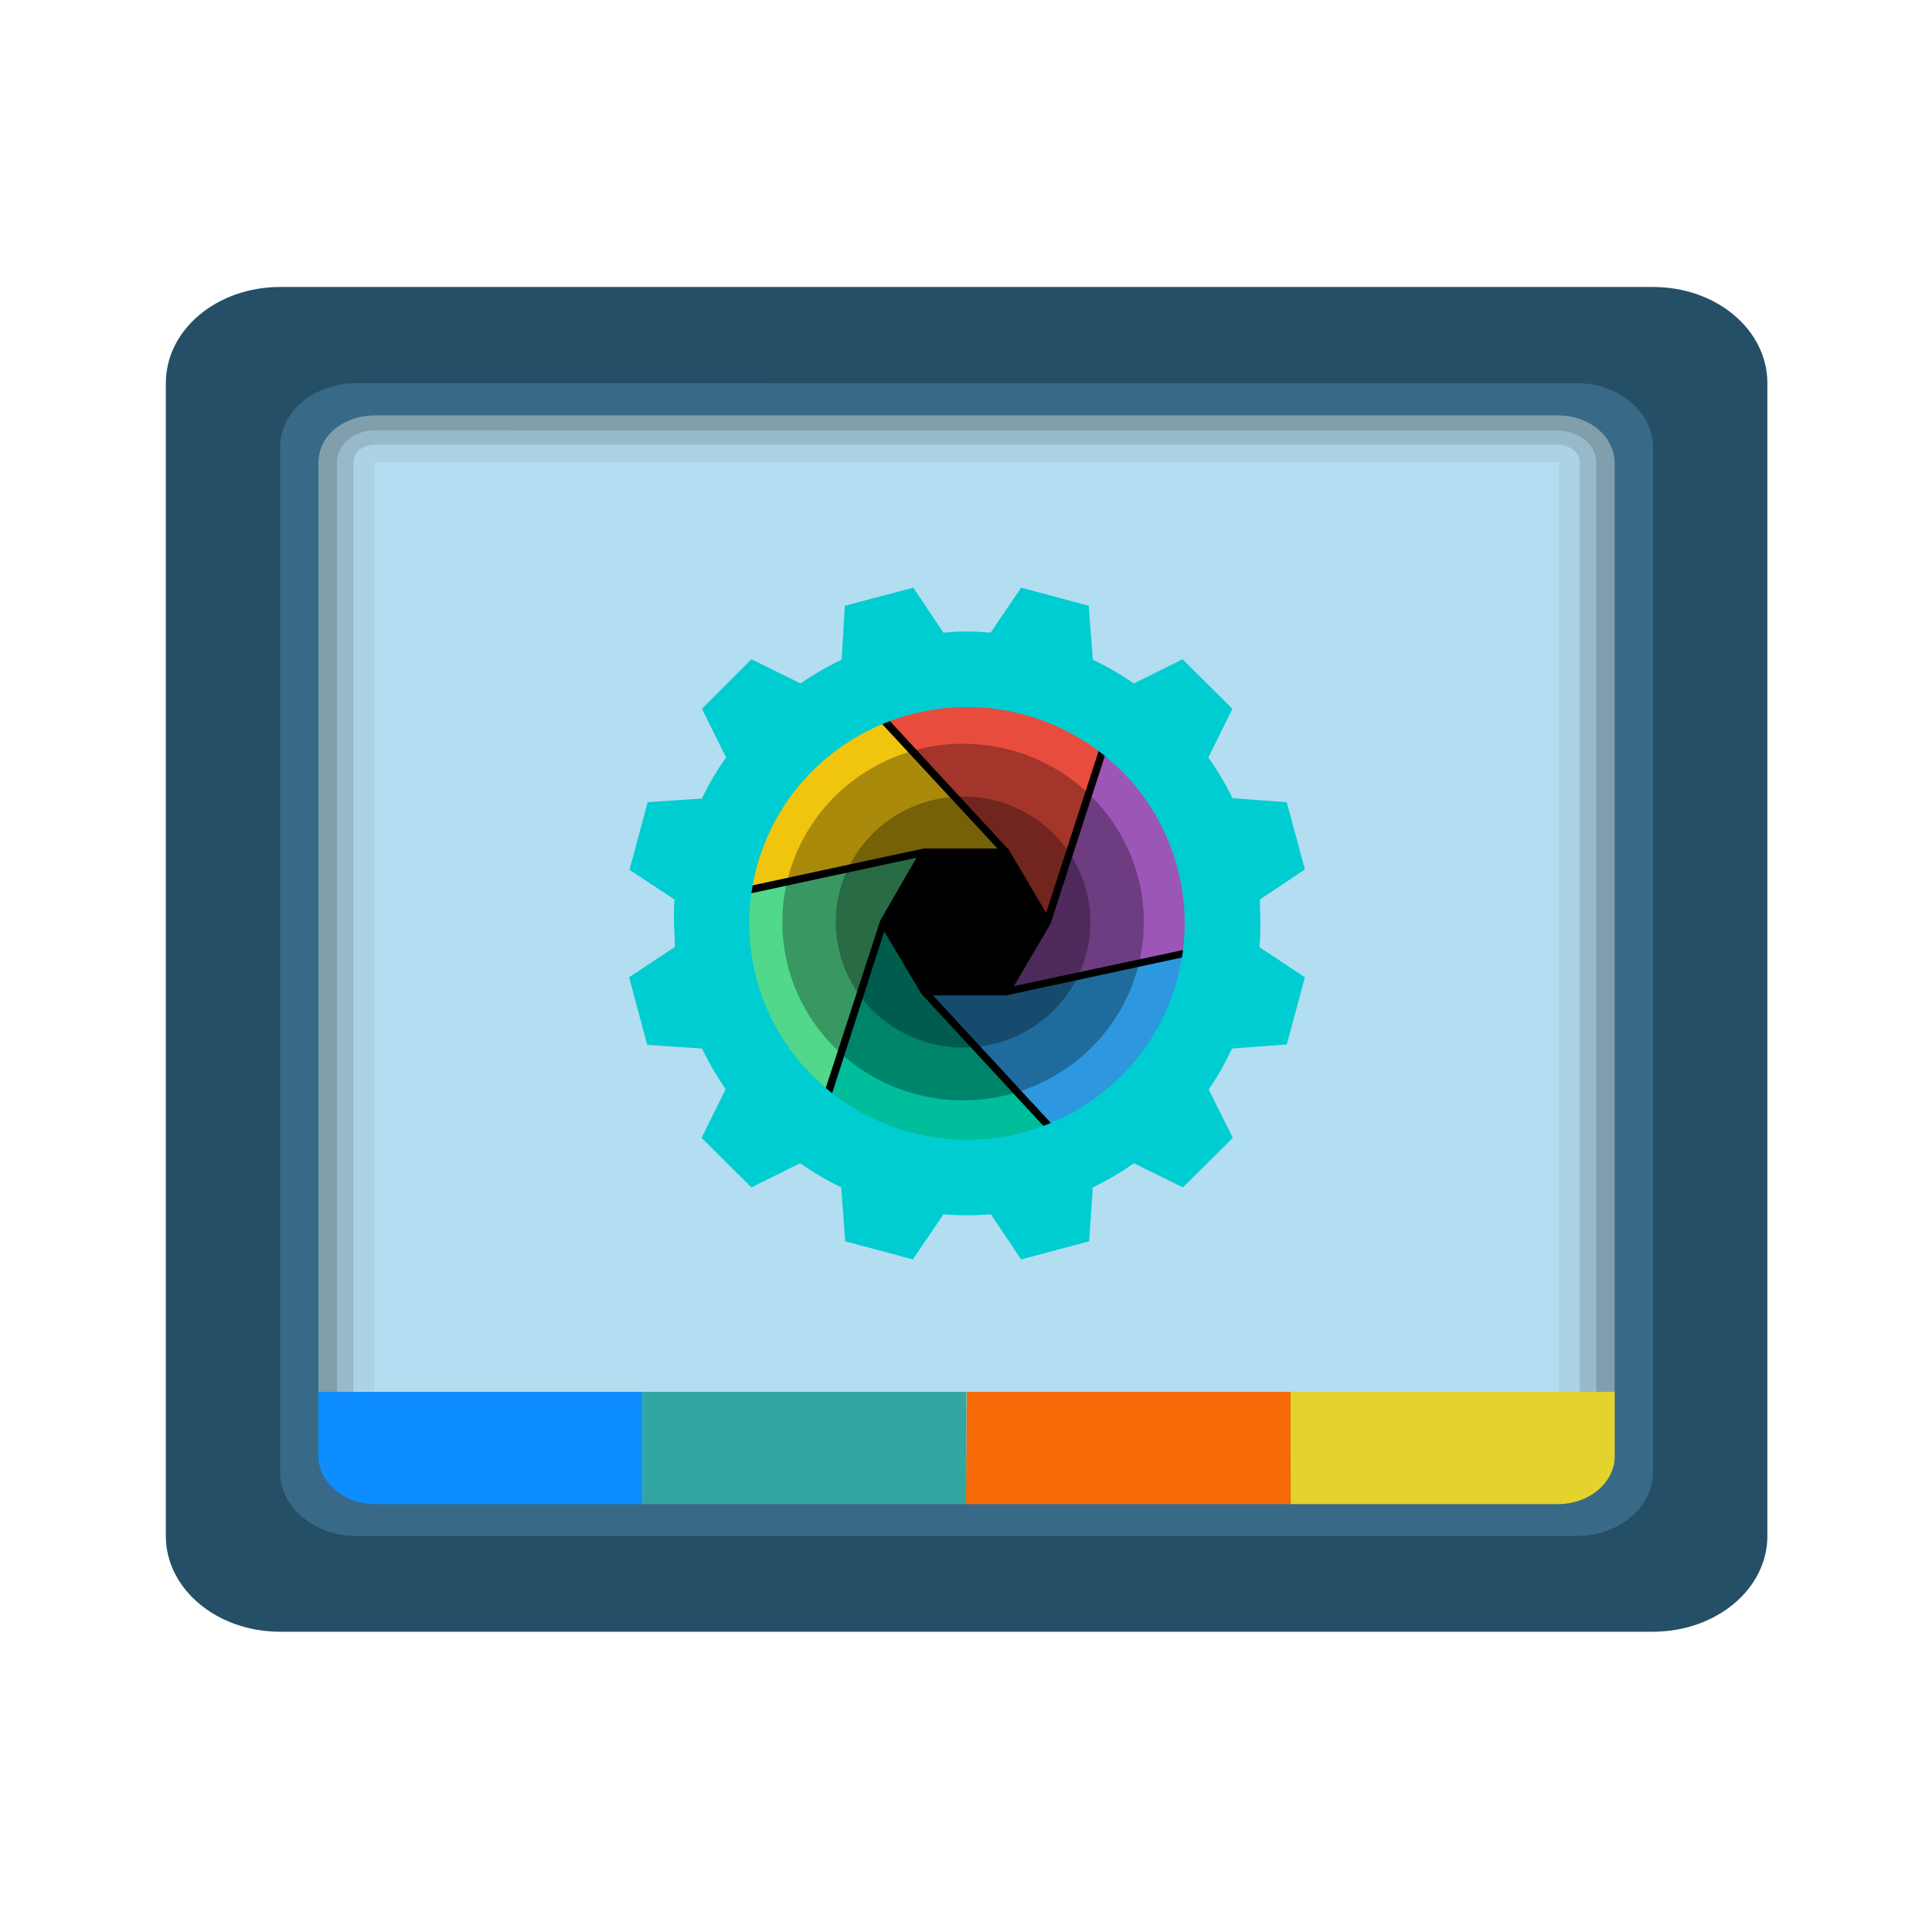 <svg xmlns="http://www.w3.org/2000/svg" width="48" height="48"><defs><linearGradient id="b" x1="0" x2="1" y1="0" y2="0" gradientTransform="scale(197.176 -197.176) rotate(-45 -.67 -1.61)" href="#a" spreadMethod="pad"><stop offset="0"/><stop offset=".5" stop-color="#4d4d4d"/><stop offset="1"/></linearGradient><linearGradient id="a" gradientUnits="userSpaceOnUse"/><linearGradient id="c" x1="0" x2="1" y1="0" y2="0" gradientTransform="scale(162.483 -162.483) rotate(-45 -.86 -2.09)" href="#a" spreadMethod="pad"><stop offset="0"/><stop offset=".5" stop-color="#4d4d4d"/><stop offset="1"/></linearGradient><clipPath id="d"><path d="M194.48 317.52h123.04V194.48H194.48Z"/></clipPath><clipPath id="e"><path d="M212.67 299.33h86.66v-86.66h-86.66z"/></clipPath><clipPath id="f"><path d="M234.04 277.96h43.92v-43.92h-43.92z"/></clipPath></defs><path fill="#b3ddf0" d="M6 9h36v30H6Z"/><path fill="url(#b)" d="M16.76 22.9a7.17 7.17 0 0 0 7.22 7.11 7.17 7.17 0 0 0 7.22-7.1c0-3.92-3.24-7.1-7.22-7.1a7.17 7.17 0 0 0-7.22 7.1"/><path fill="url(#c)" d="M18.03 22.9a5.9 5.9 0 0 0 5.95 5.86 5.9 5.9 0 0 0 5.95-5.85 5.9 5.9 0 0 0-5.95-5.85 5.9 5.9 0 0 0-5.95 5.85"/><path fill="#e84c3d" d="m25.07 21.12-4.25-4.6a7.28 7.28 0 0 1 7.04.4l-1.87 5.76Z"/><path fill="#9c56b8" d="m26.1 22.95 1.92-5.93a7.05 7.05 0 0 1 3.17 6.2l-6 1.28Z"/><path fill="#f1c50e" d="M16.78 22.41a7.12 7.12 0 0 1 3.86-5.8l4.14 4.47h-1.83Z"/><path fill="#00bd9b" d="M23.98 30.01a7.28 7.28 0 0 1-3.87-1.1l1.86-5.77.92 1.55 4.25 4.6c-.98.48-2.05.72-3.16.72"/><path fill="#51d88b" d="M19.94 28.8a7.05 7.05 0 0 1-3.17-6.2l6-1.29-.9 1.56Z"/><path fill="#2d98e0" d="M23.18 24.73H25l6.17-1.33a7.12 7.12 0 0 1-3.86 5.8Z"/><g clip-path="url(#d)" opacity=".3" transform="matrix(.073 0 0 -.072 5.24 41.34)"><path d="M317.52 256a61.52 61.52 0 1 0-123.04 0 61.52 61.52 0 0 0 123.04 0"/></g><g clip-path="url(#e)" opacity=".3" transform="matrix(.073 0 0 -.072 5.24 41.34)"><path d="M299.33 256a43.33 43.33 0 1 0-86.66 0 43.33 43.33 0 0 0 86.66 0"/></g><g clip-path="url(#f)" opacity=".3" transform="matrix(.073 0 0 -.072 5.24 41.34)"><path d="M277.96 256a21.96 21.96 0 1 0-43.92 0 21.96 21.96 0 0 0 43.92 0"/></g><path fill="#00cdd1" d="m30.62 17.61-1.24-1.23-1.21.6a7.46 7.46 0 0 0-1.02-.59l-.1-1.34-1.68-.45-.76 1.12h.01c-.41-.04-.8-.04-1.19 0h.01l-.75-1.12-1.7.45-.08 1.34c-.36.17-.7.37-1.02.59l-1.22-.6-1.23 1.23.6 1.21a6.5 6.5 0 0 0-.6 1.02l-1.35.09-.45 1.68 1.12.74c-.04.4 0 .79.01 1.18h-.01l-1.13.75.45 1.68 1.36.09c.17.35.37.69.59 1.01l-.6 1.21 1.24 1.23 1.21-.6c.33.23.67.43 1.02.6l.1 1.34 1.68.45.76-1.12c.4.03.79.03 1.18 0l.75 1.12 1.69-.45.09-1.34c.35-.17.7-.37 1.02-.6l1.22.6 1.24-1.23-.6-1.2c.22-.32.41-.66.58-1.02l1.36-.1.45-1.67-1.13-.75c.04-.4.02-.79.01-1.18l1.12-.75-.45-1.67-1.35-.1a7.1 7.1 0 0 0-.6-1.01zm-2.77 9.13a5.43 5.43 0 0 1-7.65 0 5.35 5.35 0 0 1 0-7.6 5.44 5.44 0 0 1 7.65 0 5.35 5.35 0 0 1 0 7.6z"/><path d="M9.33 10.31c-.79 0-1.42.53-1.42 1.2v24.66c0 .66.63 1.2 1.42 1.2H38.7c.79 0 1.42-.54 1.42-1.2V11.5c0-.67-.63-1.2-1.42-1.2zm-.03 1.17h29.4c.04 0 .03-.01.03.03v24.66c0 .03.01.02-.03.02H9.33c-.04 0-.03.01-.03-.02z" opacity=".05"/><path d="M9.33 10.31c-.79 0-1.42.53-1.42 1.2v24.66c0 .66.63 1.2 1.42 1.2H38.7c.79 0 1.42-.54 1.42-1.2V11.5c0-.67-.63-1.2-1.42-1.2zm0 .74H38.7c.32 0 .55.19.55.46v24.66c0 .26-.23.46-.55.46H9.33c-.32 0-.55-.2-.55-.46V11.5c0-.27.23-.45.55-.45z" opacity=".12"/><path d="M9.33 10.31c-.79 0-1.42.53-1.42 1.2v24.66c0 .66.63 1.2 1.42 1.2H38.7c.79 0 1.42-.54 1.42-1.2V11.5c0-.67-.63-1.2-1.42-1.2zm0 .38 29.37.01c.54 0 .96.35.96.8v24.67c0 .45-.42.8-.96.8H9.33c-.54 0-.96-.35-.96-.8V11.5c0-.46.42-.81.96-.81z" opacity=".15"/><path fill="#254f67" d="M6.96 7.13c-1.57 0-2.84 1.06-2.84 2.39v28.64c0 1.32 1.27 2.38 2.84 2.38h34.1c1.58 0 2.85-1.06 2.85-2.38V9.52c0-1.33-1.27-2.39-2.84-2.39zm31.74 3.18c.79 0 1.42.53 1.42 1.2v24.66c0 .66-.63 1.2-1.42 1.2H9.33c-.79 0-1.42-.54-1.42-1.2V11.5c0-.67.63-1.2 1.02-1.2z"/><path fill="#0e8dff" d="M7.9 34.58h8.06v3.18H7.91Z"/><path fill="#32a6a0" d="M15.96 34.58h8.05v3.18h-8.05z"/><path fill="#f66a08" d="M24.02 34.58h8.05v3.18H24z"/><path fill="#e4d32d" d="M32.07 34.58h8.05v3.18h-8.05Z"/><path fill="#386a87" d="M8.86 9.52c-1.05 0-1.9.7-1.9 1.59v25.46c0 .88.85 1.59 1.9 1.59h30.31c1.05 0 1.9-.71 1.9-1.6V11.12c0-.88-.85-1.6-1.9-1.6zm.47.8H38.7c.79 0 1.42.52 1.42 1.19v24.66c0 .66-.63 1.2-1.42 1.2H9.33c-.79 0-1.42-.54-1.42-1.2V11.5c0-.67.63-1.18 1.42-1.18z"/><path fill="url(#b-9)" d="M6.96 7.13c-1.57 0-2.84 1.06-2.84 2.39v28.64a2 2 0 0 0 .14.73v.04c.05.11.12.22.18.32a2.32 2.32 0 0 0 .24.31l.28.28a2.96 2.97 0 0 0 .71.43 3.5 3.5 0 0 0 .42.14 2.47 2.47 0 0 1-.34-.15l-.06-.03-.17-.1-.14-.1a2.22 2.22 0 0 1-.24-.2 2.13 2.13 0 0 1-.15-.17l-.03-.05-.09-.12a2.04 2.04 0 0 1-.13-.25l-.01-.03c-.02-.03-.02-.07-.03-.1l-.05-.13a1.73 1.73 0 0 1-.06-.43V9.92c0-1.11 1.05-2 2.37-2h34.1c1.33 0 2.38.89 2.38 2v28.63a1.94 1.94 0 0 1-.06.43 1.64 1.64 0 0 1-.08.23l-.01.03a2.01 2.01 0 0 1-.1.21l-.06.1-.1.11a2.16 2.16 0 0 1-.14.16 2.29 2.29 0 0 1-.23.2 2.27 2.27 0 0 1-.22.15l-.14.09a2.48 2.48 0 0 1-.36.15 3.12 3.12 0 0 0 .42-.14c.26-.11.5-.27.7-.43a2.49 2.49 0 0 0 .29-.28l.23-.3a2.1 2.1 0 0 0 .18-.33l.02-.04c.04-.11.06-.23.09-.35a2 2 0 0 0 .04-.38V9.52c0-1.33-1.27-2.39-2.84-2.39z" opacity=".2"/><path fill="url(#o-7)" d="M6.73 40.47c-1.57 0-2.84-1.06-2.84-2.39V9.44a2 2 0 0 1 .05-.38c.02-.12.04-.24.08-.35l.02-.04a2.12 2.12 0 0 1 .18-.32 2.4 2.4 0 0 1 .23-.31 2.42 2.42 0 0 1 .29-.28 2.96 2.96 0 0 1 .7-.43 3.5 3.5 0 0 1 .42-.14 2.54 2.54 0 0 0-.34.15l-.06.03-.16.1-.15.1a2.22 2.22 0 0 0-.24.2 2.1 2.11 0 0 0-.14.17c-.02.01-.02.03-.03.05l-.1.12a1.9 1.9 0 0 0-.13.25l-.01.03-.03.1-.04.13a1.73 1.73 0 0 0-.06.42v28.64c0 1.11 1.05 2 2.36 2h34.11c1.32 0 2.37-.89 2.37-2V9.05a1.69 1.69 0 0 0-.06-.43 1.64 1.64 0 0 0-.07-.23l-.02-.03a1.84 1.84 0 0 0-.1-.2l-.06-.1-.09-.12a2.16 2.16 0 0 0-.15-.16 2.17 2.17 0 0 0-.22-.2 2.28 2.29 0 0 0-.22-.15l-.15-.09a2.48 2.48 0 0 0-.36-.15l.42.14a2.9 2.9 0 0 1 1 .71 2.39 2.39 0 0 1 .23.31 2.12 2.12 0 0 1 .18.32l.01.04a2 2 0 0 1 .09.35c.02.13.04.25.04.38V38.1c0 1.32-1.26 2.38-2.84 2.38z" opacity=".2"/></svg>